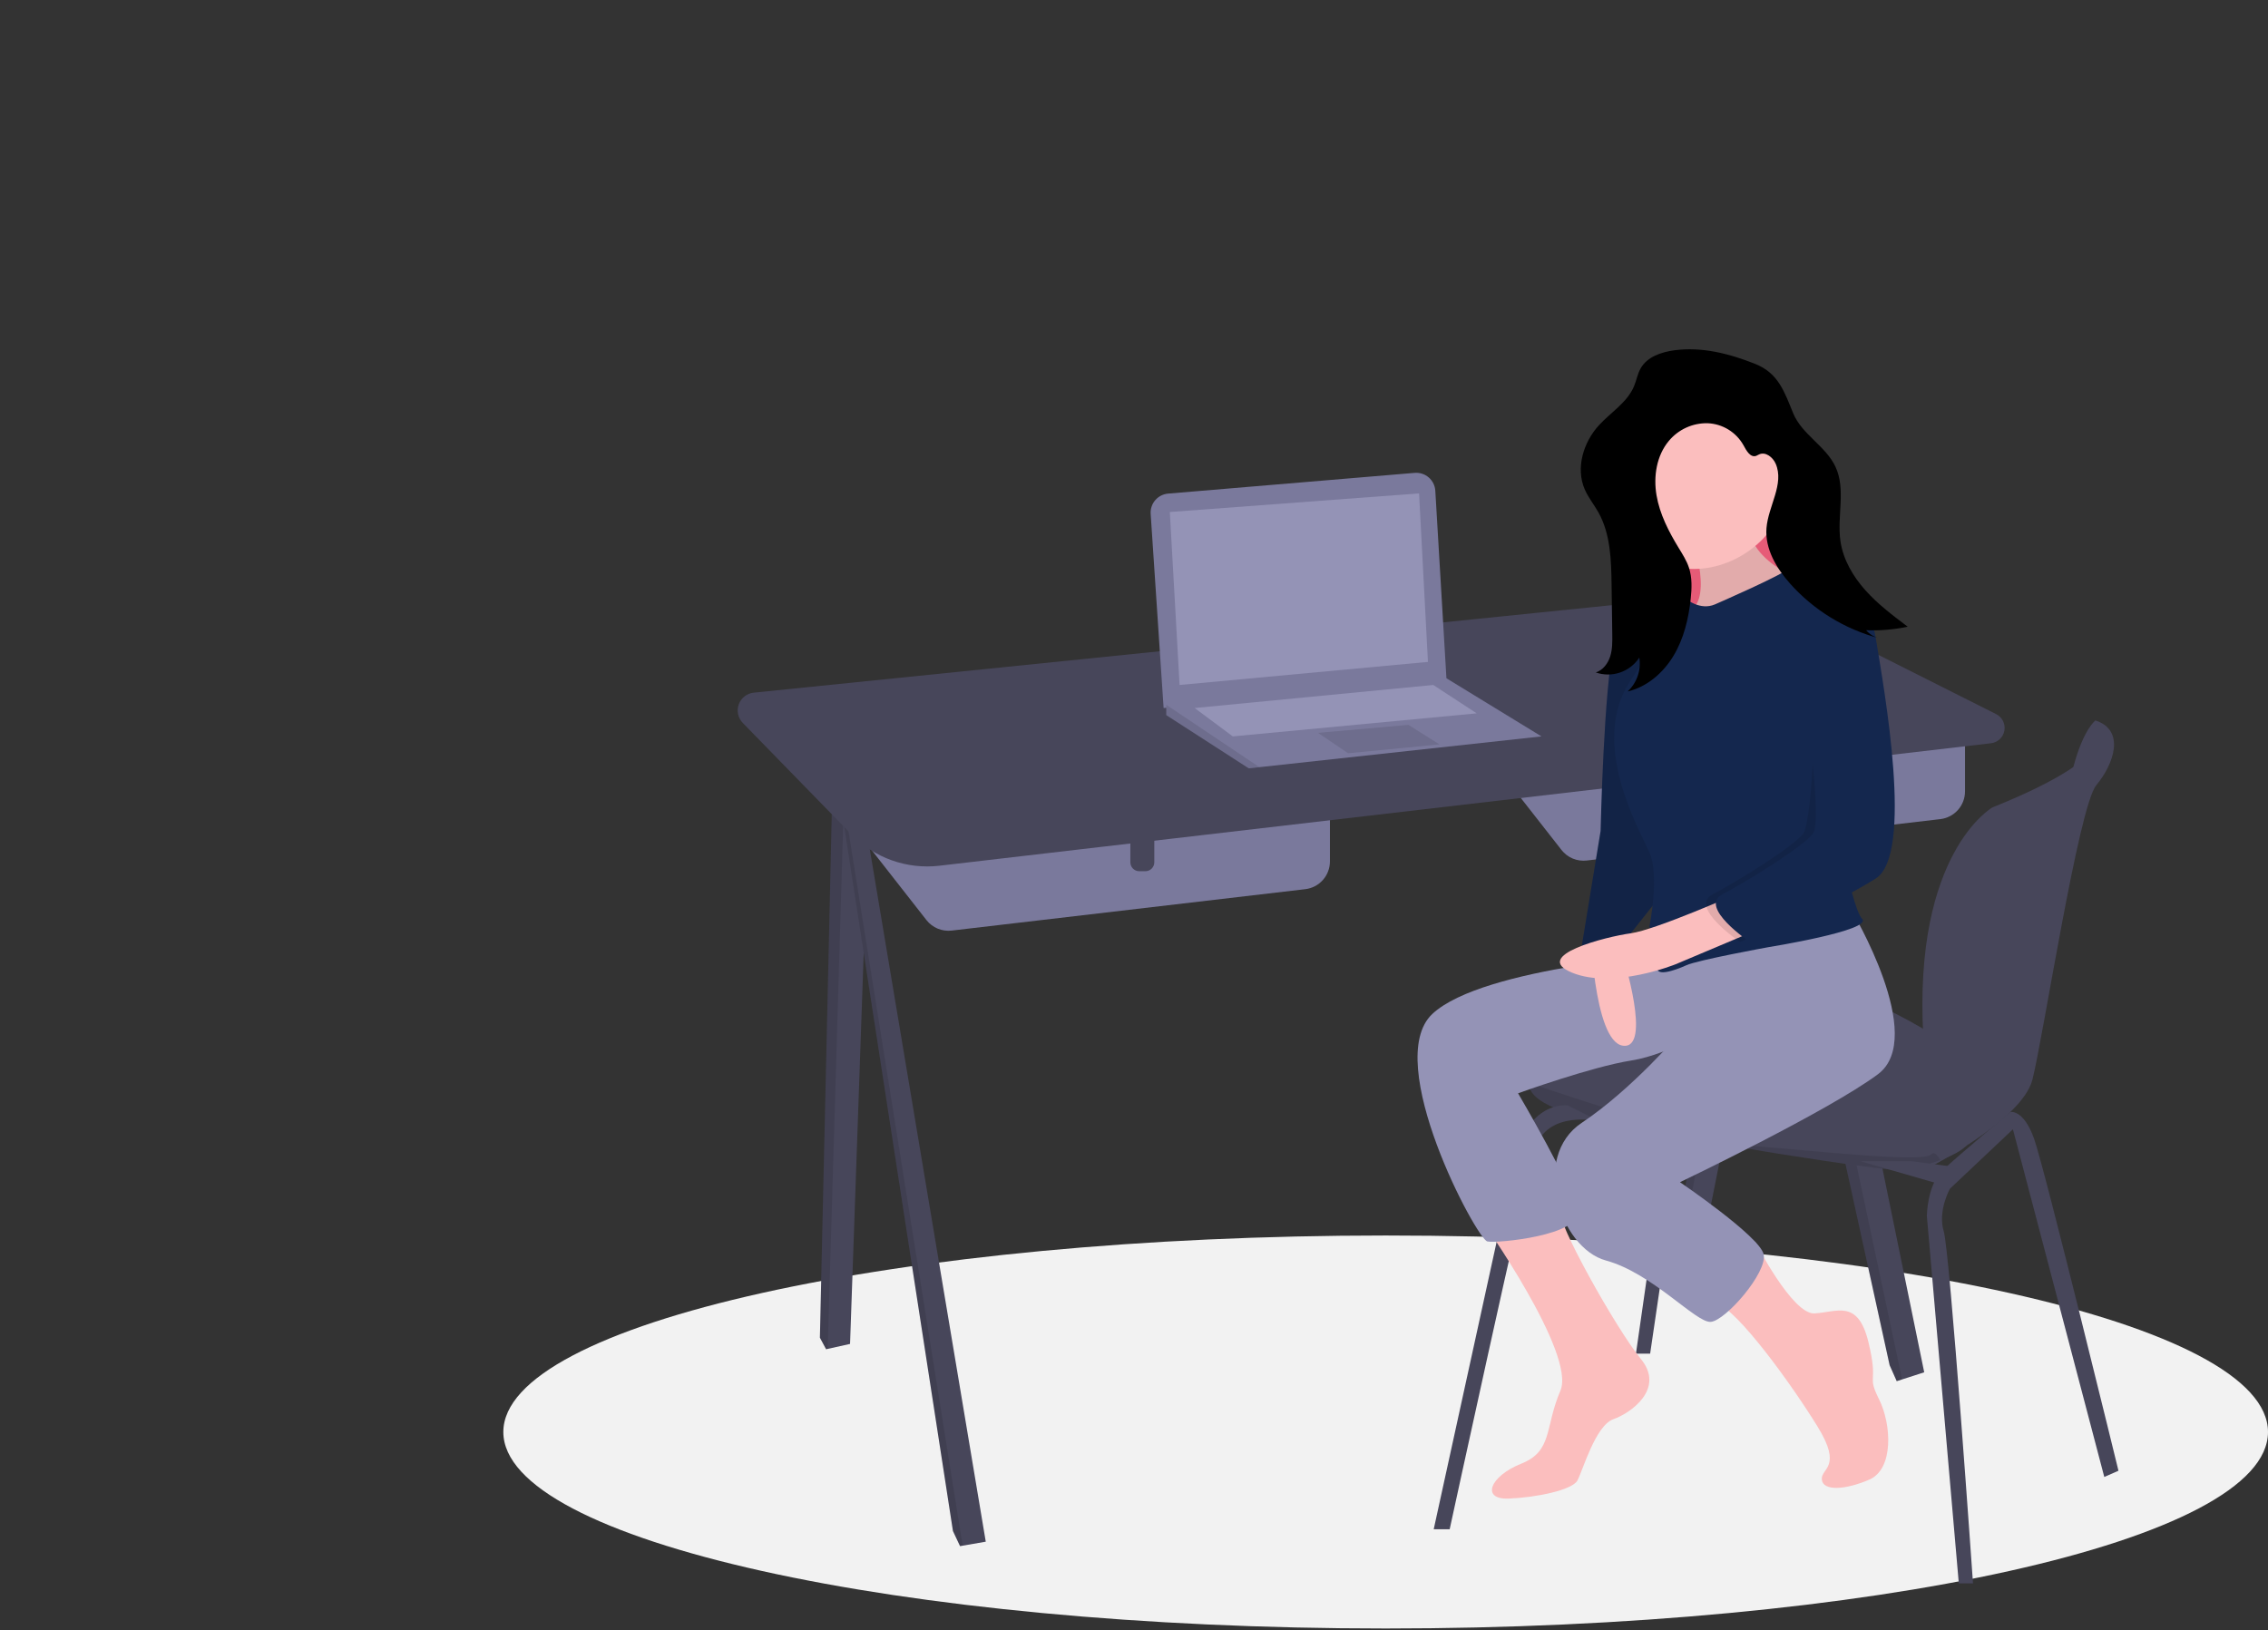 <svg width="1131" height="813" viewBox="0 0 1131 813" fill="none" xmlns="http://www.w3.org/2000/svg">
<rect x="0" y="0" width="1131" height="813" fill="#333333" stroke="none"/>
<g clip-path="url(#clip0)">
<path d="M691 812.206C934.005 812.206 1131 768.33 1131 714.206C1131 660.082 934.005 616.206 691 616.206C447.995 616.206 251 660.082 251 714.206C251 768.33 447.995 812.206 691 812.206Z" fill="#F2F2F2"/>
<path d="M894.984 391.611L852.078 606.582H842.79L841.768 604.994L838.809 600.39L875.964 399.572L881.604 397.21L894.984 391.611Z" fill="#47465A"/>
<path opacity="0.1" d="M881.604 397.21L841.768 604.994L838.809 600.39L875.964 399.572L881.604 397.21Z" fill="black"/>
<path d="M959.564 684.432L948.533 687.988L945.852 688.855L942.313 680.893L881.604 403.96L887.916 402.545L901.177 399.572L959.564 684.432Z" fill="#47465A"/>
<path opacity="0.1" d="M948.533 687.988L945.852 688.855L942.313 680.893L881.604 403.96L887.916 402.545L948.533 687.988Z" fill="black"/>
<path d="M433.636 391.611L423.905 670.277L412.753 672.754L411.962 672.931L408.865 667.181L415.058 394.264L421.016 393.415L433.636 391.611Z" fill="#47465A"/>
<path opacity="0.1" d="M421.016 393.415L412.753 672.754L411.962 672.931L408.865 667.181L415.058 394.264L421.016 393.415Z" fill="black"/>
<path d="M491.581 768.917L480.045 770.907L478.753 771.128L475.215 763.609L419.039 399.572L420.658 399.081L429.213 396.476L491.581 768.917Z" fill="#47465A"/>
<path opacity="0.1" d="M480.045 770.907L478.753 771.128L475.215 763.609L419.039 399.572L420.658 399.081L480.045 770.907Z" fill="black"/>
<path d="M735.746 369.052L778.697 423.934C780.169 425.815 782.1 427.286 784.305 428.205C786.509 429.124 788.913 429.461 791.286 429.183L967.604 408.533C970.994 408.136 974.12 406.508 976.389 403.958C978.658 401.408 979.911 398.113 979.911 394.7V354.013L735.746 369.052Z" fill="#7A799C"/>
<path d="M880.388 377.898H892.33V395.135C892.33 396.312 891.863 397.44 891.031 398.273C890.198 399.105 889.07 399.572 887.893 399.572H884.825C883.648 399.572 882.519 399.105 881.687 398.273C880.855 397.44 880.388 396.312 880.388 395.135V377.898Z" fill="#47465A"/>
<path d="M419.039 403.996L461.99 458.878C463.462 460.759 465.393 462.23 467.598 463.149C469.802 464.068 472.206 464.405 474.579 464.127L650.896 443.477C654.287 443.08 657.413 441.452 659.682 438.902C661.951 436.352 663.204 433.057 663.204 429.644V388.957L419.039 403.996Z" fill="#7A799C"/>
<path d="M563.68 412.842H575.623V430.079C575.623 431.256 575.156 432.384 574.323 433.217C573.491 434.049 572.363 434.516 571.186 434.516H568.118C566.941 434.516 565.812 434.049 564.98 433.217C564.148 432.384 563.68 431.256 563.68 430.079V412.842H563.68Z" fill="#47465A"/>
<path d="M468.385 431.791L992.844 370.701C994.492 370.509 996.034 369.791 997.241 368.653C998.448 367.516 999.257 366.019 999.546 364.386C999.835 362.752 999.59 361.069 998.847 359.586C998.104 358.103 996.903 356.899 995.422 356.152L901.605 308.97C883.127 299.677 862.379 295.855 841.802 297.953L375.861 345.463C374.195 345.637 372.611 346.277 371.292 347.309C369.973 348.342 368.971 349.725 368.401 351.3C367.832 352.875 367.717 354.579 368.071 356.216C368.425 357.854 369.233 359.358 370.402 360.558L424.661 416.226C430.276 421.988 437.137 426.386 444.716 429.084C452.295 431.782 460.392 432.708 468.385 431.791Z" fill="#47465A"/>
<path d="M1050.54 362.422L1044.93 359.32C1044.93 359.32 1038.88 363.779 1033.94 382.56C1029.01 401.342 1043.16 382.764 1043.16 382.764L1049.36 369.936L1050.54 362.422Z" fill="#47465A"/>
<path d="M990.527 534.483C990.527 534.483 984.777 561.465 982.123 568.984C980.823 572.664 974.542 576.031 967.579 578.605C961.406 580.904 955.016 582.572 948.506 583.581C940.987 584.466 844.559 569.427 797.672 559.253C766.085 552.401 762.003 544.541 762.702 540.144C762.927 538.835 763.554 537.629 764.497 536.694C764.497 536.694 810.942 505.289 827.308 490.25C843.674 475.211 875.964 487.153 911.35 493.346C946.737 499.539 990.527 534.483 990.527 534.483Z" fill="#47465A"/>
<path d="M1044.93 359.321C1044.93 359.321 1066.61 373.475 993.624 402.669C993.624 402.669 953.955 425.035 959.118 517.172C959.363 521.315 960.625 525.334 962.792 528.874C970.322 541.259 986.458 572.611 959.564 576.504V583.581C959.564 583.581 1008.22 559.253 1013.53 538.464C1018.84 517.674 1036.53 402.226 1045.38 391.611C1054.22 380.995 1059.97 364.186 1044.93 359.321Z" fill="#47465A"/>
<path opacity="0.1" d="M967.579 578.605C961.406 580.904 955.016 582.572 948.506 583.581C940.987 584.466 844.559 569.427 797.672 559.253C766.085 552.401 762.003 544.541 762.702 540.144C783.464 547.244 850.884 569.776 875.08 571.638C903.831 573.85 958.759 579.998 962.922 575.818C964.523 574.208 966.164 575.907 967.579 578.605Z" fill="black"/>
<path d="M714.957 762.724L756.978 570.753C756.978 570.753 764.497 550.406 781.748 551.291L797.672 559.253C797.672 559.253 771.132 553.06 765.382 573.408C759.632 593.755 722.919 762.724 722.919 762.724H714.957Z" fill="#47465A"/>
<path d="M815.808 675.143L832.616 557.926H840.136L822.885 675.143H815.808Z" fill="#47465A"/>
<path d="M976.815 789.706L960.891 606.582C960.891 606.582 960.891 591.101 968.853 583.581C976.815 576.061 1002.52 554.611 1002.52 554.611C1002.52 554.611 1009.11 553.06 1014.41 568.1C1019.72 583.139 1056.43 733.53 1056.43 733.53L1049.36 736.627L1003.8 563.234L972.392 592.87C972.392 592.87 966.199 603.928 969.296 614.102C972.392 624.275 983.892 789.706 983.892 789.706H976.815Z" fill="#47465A"/>
<path d="M927.717 579.158L967.526 590.658L976.373 582.254L953.372 579.158H927.717Z" fill="#47465A"/>
<path d="M573.813 256.304L580.268 353.128L721.37 339.416L715.756 244.766C715.68 243.499 715.352 242.259 714.791 241.12C714.229 239.981 713.445 238.966 712.485 238.135C711.526 237.303 710.409 236.672 709.202 236.279C707.994 235.885 706.72 235.738 705.455 235.844L582.513 246.185C580.026 246.394 577.72 247.572 576.093 249.465C574.466 251.357 573.647 253.814 573.813 256.304Z" fill="#7A799C"/>
<path d="M768.7 367.282L628.039 382.627L622.731 383.206L581.595 356.667V350.916L721.37 338.328L768.7 367.282Z" fill="#7A799C"/>
<path opacity="0.1" d="M628.039 382.627L622.731 383.206L581.595 356.667V351.518L628.039 382.627Z" fill="black"/>
<path d="M583.364 255.373L588.23 341.627L712.082 330.127L707.658 246.084L583.364 255.373Z" fill="#9493B6"/>
<path opacity="0.1" d="M657.233 365.513L672.272 375.687L717.832 371.263L702.35 361.532L657.233 365.513Z" fill="black"/>
<path d="M595.749 353.128L614.769 367.282L736.41 355.782L714.736 341.627L595.749 353.128Z" fill="#9493B6"/>
<path d="M901.398 222.42H811.605V312.213H901.398V222.42Z" fill="#FF6584"/>
<path opacity="0.1" d="M901.398 222.42H811.605V312.213H901.398V222.42Z" fill="black"/>
<path d="M842.529 263.974C842.529 263.974 855.196 298.28 842.529 304.613C829.862 310.946 887.918 304.613 887.918 304.613L904.28 291.418C904.28 291.418 867.335 280.863 872.613 256.585C877.891 232.307 842.529 263.974 842.529 263.974Z" fill="#FBBEBE"/>
<path opacity="0.1" d="M842.529 263.974C842.529 263.974 855.196 298.28 842.529 304.613C829.862 310.946 887.918 304.613 887.918 304.613L904.28 291.418C904.28 291.418 867.335 280.863 872.613 256.585C877.891 232.307 842.529 263.974 842.529 263.974Z" fill="black"/>
<path d="M738.556 608.089C738.556 608.089 786.056 675.117 778.139 693.59C770.223 712.062 774.445 723.673 758.611 730.007C742.778 736.34 738.556 747.951 752.278 747.424C766 746.896 783.945 743.201 786.584 738.451C789.223 733.701 795.556 711.007 804.529 707.84C813.501 704.673 830.39 692.534 818.251 677.756C806.112 662.978 775.526 608.546 777.888 603.039C780.251 597.533 738.556 608.089 738.556 608.089Z" fill="#FBBEBE"/>
<path d="M837.779 475.615C837.779 475.615 739.611 481.948 714.278 505.699C688.944 529.449 736.445 618.117 741.722 619.172C747 620.228 788.167 616.006 786.584 604.394C785.001 592.783 757.028 545.283 757.028 545.283C757.028 545.283 793.445 532.088 813.501 528.921C833.557 525.755 855.724 510.977 855.724 510.977L837.779 475.615Z" fill="#9493B6"/>
<path d="M792.917 460.837C792.917 460.837 794.501 519.421 809.279 521.532C824.057 523.643 809.279 476.671 809.279 476.671L808.751 458.726L792.917 460.837Z" fill="#FBBEBE"/>
<path d="M837.779 307.252C837.779 307.252 810.334 299.335 805.056 320.447C799.779 341.558 798.195 414.392 798.195 414.392L788.695 472.448C788.695 472.448 806.112 467.171 809.806 469.809L831.973 441.837L837.779 307.252Z" fill="#14274E"/>
<path opacity="0.1" d="M837.779 307.252C837.779 307.252 810.334 299.335 805.056 320.447C799.779 341.558 798.195 414.392 798.195 414.392L788.695 472.448C788.695 472.448 806.112 467.171 809.806 469.809L831.973 441.837L837.779 307.252Z" fill="black"/>
<path d="M875.279 619.328C875.279 619.328 893.724 655.589 904.808 655.062C915.891 654.534 926.447 647.673 931.725 669.312C937.002 690.951 930.669 685.145 937.002 697.812C943.336 710.479 944.391 732.646 932.252 737.924C920.113 743.201 909.03 743.729 908.502 737.924C907.974 732.118 919.058 732.118 906.391 711.534C893.724 690.951 866.807 653.478 855.724 649.784C844.64 646.089 875.279 619.328 875.279 619.328Z" fill="#FBBEBE"/>
<path d="M923.28 453.976C923.28 453.976 961.28 517.31 936.475 535.782C911.669 554.255 837.779 589.616 837.779 589.616C837.779 589.616 877.363 616.533 879.474 625.506C881.585 634.478 860.474 658.756 853.085 659.284C845.696 659.812 824.057 635.006 800.834 628.672C777.612 622.339 763.362 576.95 788.695 560.061C814.029 543.171 837.779 515.199 837.779 515.199L830.394 474.565L923.28 453.976Z" fill="#9493B6"/>
<path d="M890.34 242.767C890.34 265.212 867.349 283.766 844.904 283.766C834.126 283.766 823.789 279.484 816.168 271.863C808.546 264.241 804.265 253.905 804.265 243.126C804.265 232.348 808.546 222.011 816.168 214.39C823.789 206.769 834.126 202.487 844.904 202.487C867.349 202.487 890.34 220.323 890.34 242.767Z" fill="#FBBEBE"/>
<path d="M855.196 301.446C855.196 301.446 891.613 285.613 891.613 283.502C891.613 281.391 912.724 288.252 917.474 292.474C922.224 296.696 924.863 296.169 928.03 304.613C931.197 313.058 912.196 391.697 912.196 391.697C912.196 391.697 922.752 452.393 928.558 458.198C934.363 464.004 881.585 472.448 881.585 472.448C881.585 472.448 846.751 478.782 840.946 481.421C835.14 484.06 824.584 487.754 826.695 481.421C828.807 475.087 837.779 470.337 822.473 462.42C822.473 462.42 827.751 436.559 822.473 424.948C817.195 413.337 792.917 371.114 812.445 340.502C831.973 309.891 840.946 298.807 840.946 298.807C840.946 298.807 847.807 304.613 855.196 301.446Z" fill="#14274E"/>
<path d="M866.807 445.531C866.807 445.531 825.64 463.79 813.237 465.48C800.834 467.171 763.361 476.671 783.945 485.115C804.529 493.56 835.668 480.893 835.668 480.893L879.474 462.42L866.807 445.531Z" fill="#FBBEBE"/>
<path opacity="0.1" d="M911.129 299.827C911.129 299.827 926.331 292.474 930.553 318.335C934.776 344.197 949.554 426.003 930.553 438.142C911.553 450.281 867.747 469.809 867.747 469.809C867.747 469.809 841.886 452.393 854.025 446.059C866.164 439.726 895.192 421.781 899.414 415.448C903.636 409.114 907.902 338.421 900.513 326.809C893.124 315.198 911.129 299.827 911.129 299.827Z" fill="black"/>
<path d="M910.085 293.53C910.085 293.53 931.197 292.474 935.419 318.335C939.641 344.197 954.419 426.003 935.419 438.142C916.419 450.281 872.613 469.809 872.613 469.809C872.613 469.809 846.751 452.393 858.89 446.059C871.029 439.726 900.057 421.781 904.28 415.448C908.502 409.114 901.113 343.141 893.724 331.53C886.335 319.919 910.085 293.53 910.085 293.53Z" fill="#14274E"/>
<path d="M834.894 174.715C828.414 175.597 821.465 177.967 818.204 183.635C816.609 186.409 816.093 189.663 814.864 192.617C811.473 200.77 803.236 205.638 797.29 212.165C789.54 220.672 785.691 233.491 790.262 244.052C792.032 248.142 794.906 251.645 797.086 255.532C803.167 266.375 803.491 279.397 803.664 291.828L804.004 316.269C804.056 320.001 804.098 323.808 802.974 327.368C801.85 330.927 799.341 334.26 795.782 335.384C799.709 336.746 803.978 336.756 807.911 335.413C811.844 334.069 815.216 331.45 817.49 327.972C817.975 331.05 817.699 334.2 816.684 337.147C815.668 340.093 813.946 342.745 811.667 344.871C821.343 342.592 829.457 335.555 834.569 327.029C839.681 318.504 842.052 308.587 843.114 298.703C843.676 293.475 843.874 288.07 842.222 283.078C841.059 279.563 839.03 276.411 837.104 273.248C832.139 265.094 827.667 256.422 826.067 247.01C824.467 237.599 826.073 227.272 832.185 219.938C834.531 217.104 837.486 214.836 840.83 213.302C844.174 211.769 847.821 211.01 851.5 211.082C855.177 211.224 858.757 212.308 861.896 214.229C865.035 216.151 867.629 218.846 869.428 222.057C870.84 224.715 872.849 228.317 875.71 227.383C876.24 227.158 876.757 226.904 877.259 226.622C880.45 225.17 884.074 228.035 885.48 231.245C889.918 241.372 881.743 252.427 880.898 263.45C880.112 273.705 885.829 283.377 892.663 291.062C904.468 304.283 919.887 313.757 937.016 318.312C934.508 317.68 932.259 316.284 930.582 314.316C937.546 314.594 944.518 314.01 951.339 312.576C943.912 306.979 936.434 301.335 930.234 294.405C924.034 287.474 919.123 279.089 917.786 269.886C915.992 257.537 920.592 244.163 915.333 232.846C910.525 222.499 898.601 216.717 894.246 206.172C889.823 195.46 886.955 186.154 875.244 181.491C862.462 176.402 848.704 172.835 834.894 174.715Z" fill="black"/>
</g>
<defs>
<clipPath id="clip0">
<rect width="1131" height="812.206" fill="white"/>
</clipPath>
</defs>
</svg>

